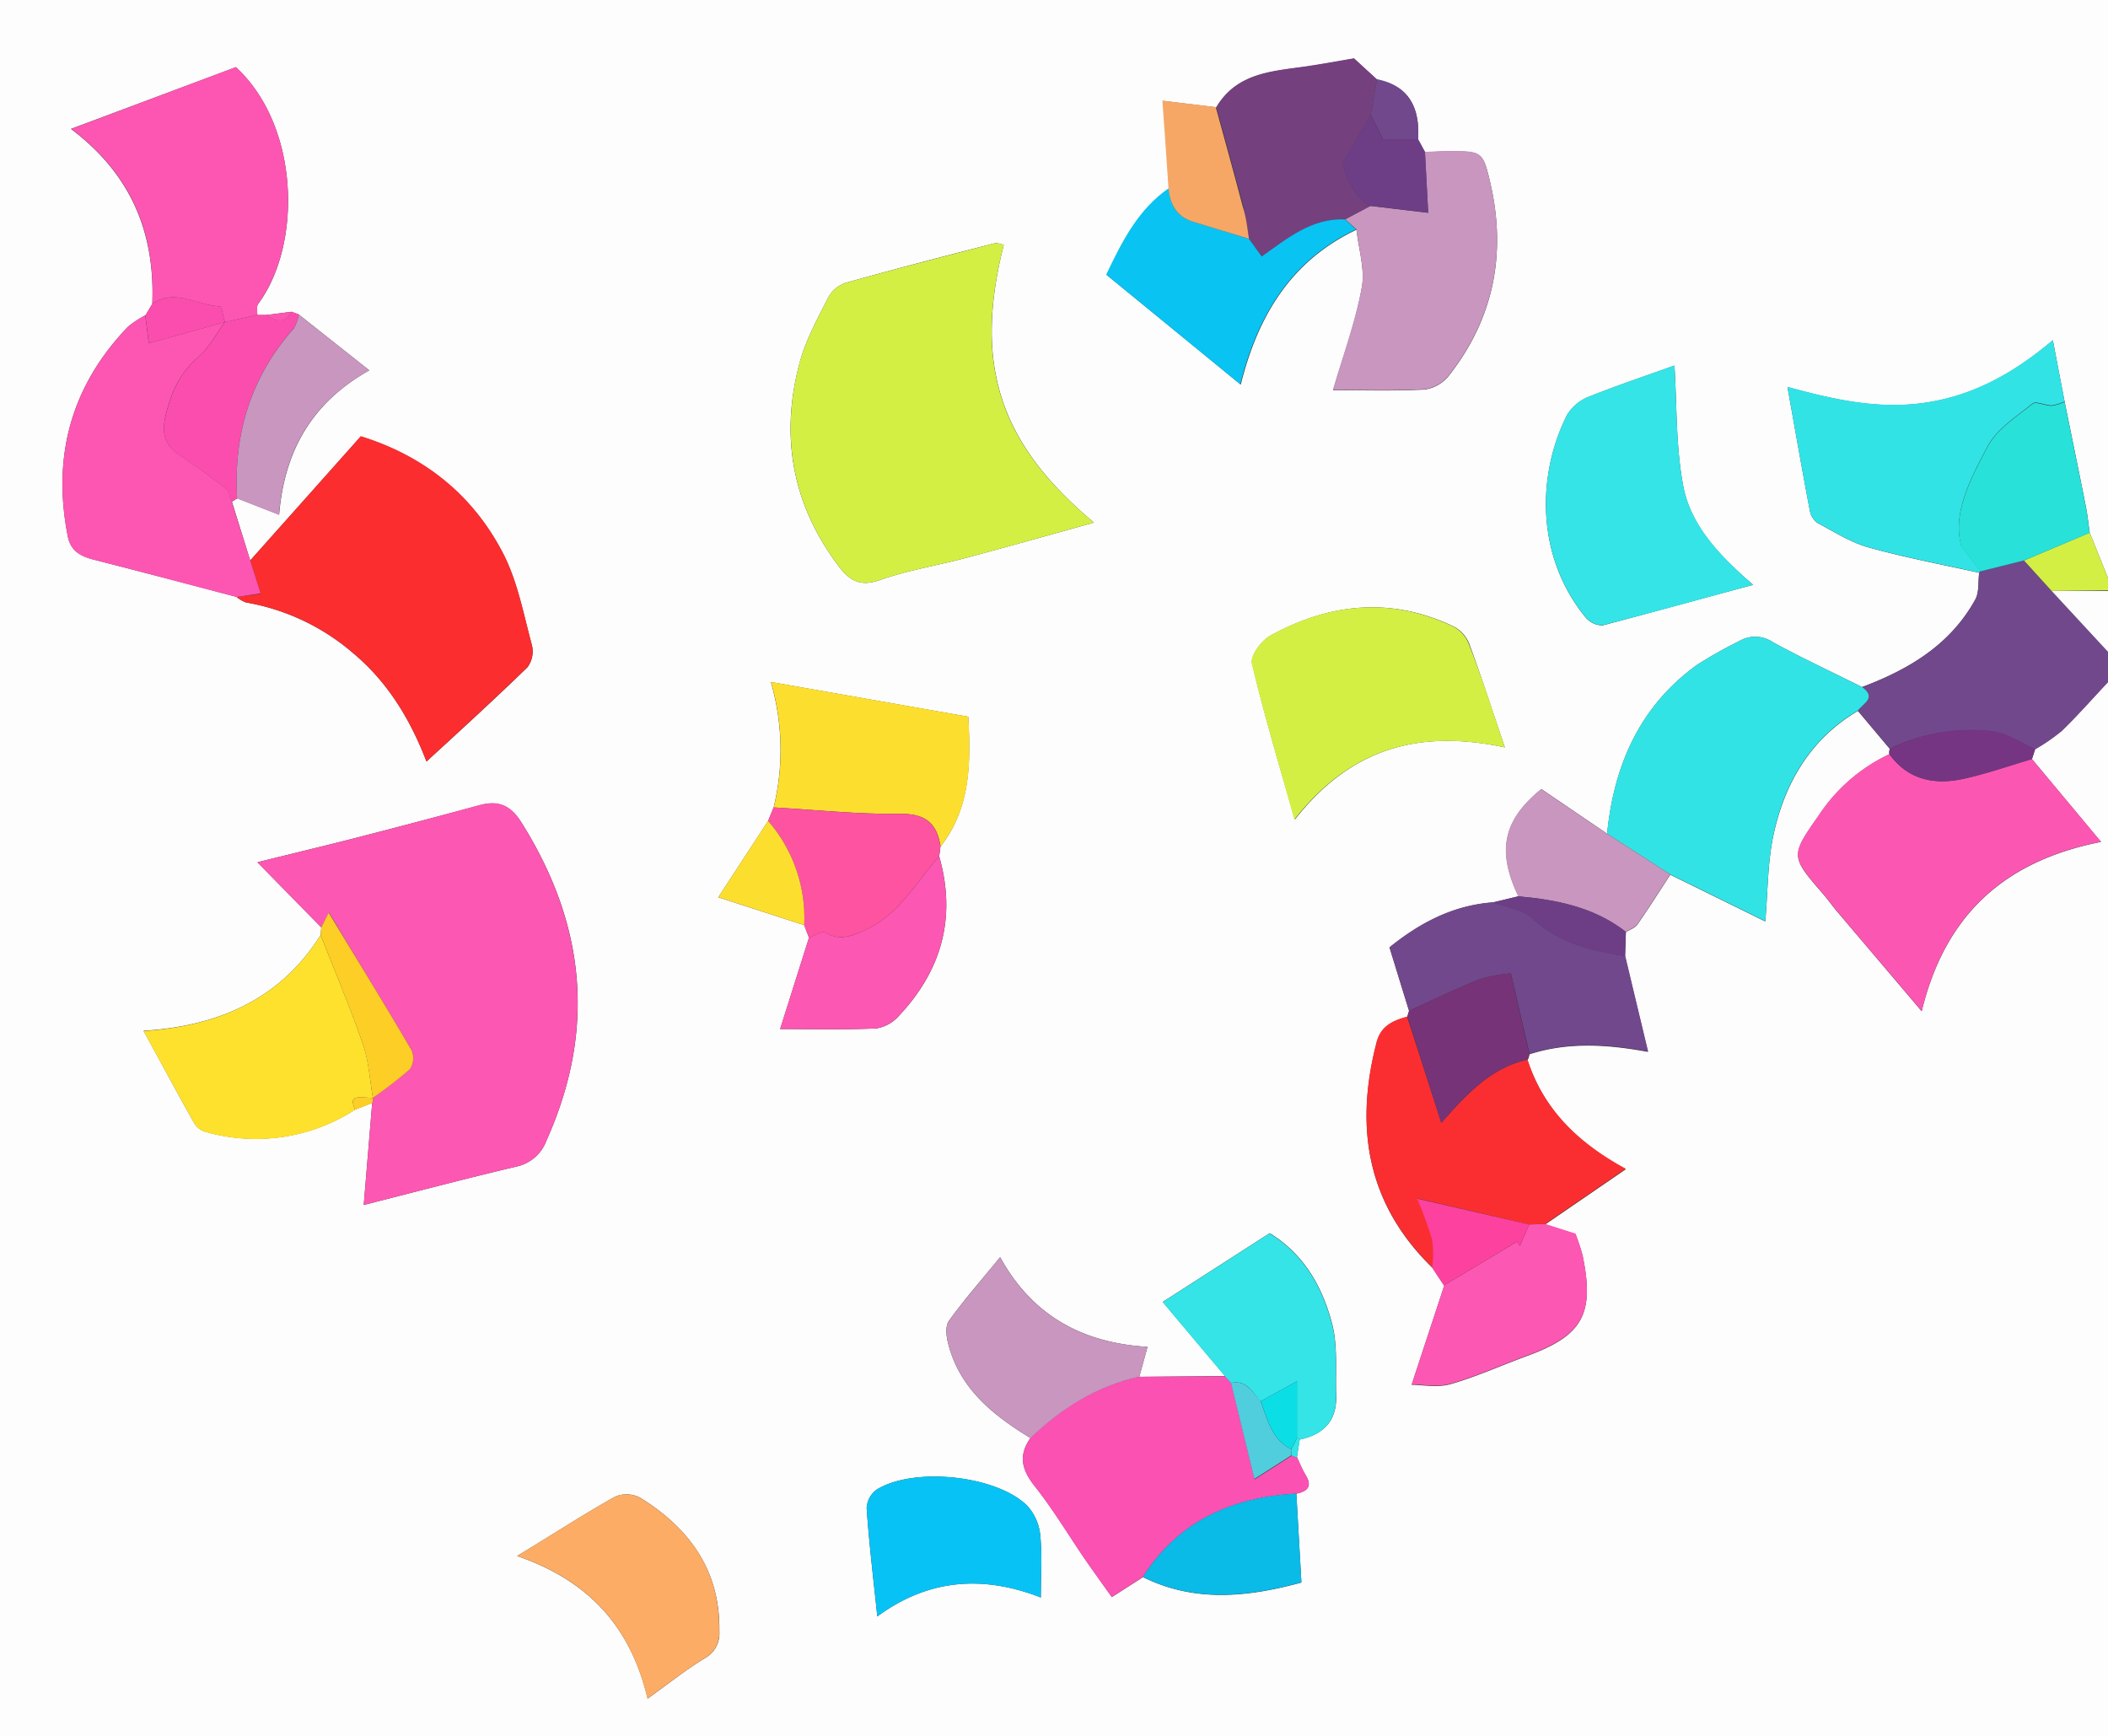 <svg id="confetti-346-285_Image" data-name="confetti-346-285 Image" xmlns="http://www.w3.org/2000/svg" viewBox="0 0 346 285"><rect x="0" y="0" width="346" height="285" fill="#333333" stroke="none"/><defs><style>.cls-1{fill:#fefdfd;}.cls-2{fill:#71488c;}.cls-3{fill:#d4ef44;}.cls-4{fill:#fc57b2;}.cls-5{fill:#fb2d2f;}.cls-6{fill:#32e3e6;}.cls-7{fill:#fb57b2;}.cls-8{fill:#fa51b2;}.cls-9{fill:#fc56b2;}.cls-10{fill:#34e4e7;}.cls-11{fill:#fa2e30;}.cls-12{fill:#c896bf;}.cls-13{fill:#fde12d;}.cls-14{fill:#fcdf2e;}.cls-15{fill:#74407e;}.cls-16{fill:#fcac65;}.cls-17{fill:#09c3f3;}.cls-18{fill:#07c3f5;}.cls-19{fill:#fd53a0;}.cls-20{fill:#28e1d8;}.cls-21{fill:#0abae7;}.cls-22{fill:#fb4dad;}.cls-23{fill:#763377;}.cls-24{fill:#f6a766;}.cls-25{fill:#fcce26;}.cls-26{fill:#6d3e85;}.cls-27{fill:#753583;}.cls-28{fill:#fc429e;}.cls-29{fill:#51cede;}.cls-30{fill:#0bdfe5;}</style></defs><path class="cls-1" d="M346,111.92V285H0V0H346V94.9l-3-7.46c-.21-1.46-.36-2.94-.65-4.38-1.13-5.72-2.31-11.42-3.47-17.13-.62-3.22-1.24-6.44-1.93-10.07-6.31,5.32-12.81,9-20.64,10.21s-15-.38-22.92-2.54c1.31,7.32,2.44,13.82,3.67,20.29a3.12,3.12,0,0,0,1.23,2c2.75,1.48,5.47,3.22,8.44,4.05,6,1.67,12.07,2.81,18.13,4.16-.19,1.47,0,3.15-.62,4.35-4.1,7.46-10.92,11.51-18.6,14.4-4.89-2.43-9.85-4.75-14.65-7.36a5.15,5.15,0,0,0-5.54-.17,74.15,74.15,0,0,0-6.92,3.9c-9.4,6.81-13.62,16.45-14.74,27.7L253,129.53c-6.22,5.06-7.36,10.06-3.76,17.6l-4.17,1c-6.45.48-11.87,3.27-17,7.39,1.1,3.57,2.15,7,3.21,10.42l-.32,1c-2.29.64-4.29,1.47-5,4.18-3.65,14-1.57,26.56,9.16,37,.64,1,1.28,1.95,1.93,2.92-1.73,5.27-3.47,10.54-5.35,16.28,1.75,0,4.21.51,6.36-.1,4.28-1.22,8.38-3.09,12.58-4.63,9.14-3.35,11.11-6.86,9.12-16.47a32.84,32.84,0,0,0-1.17-3.55l-4.95-1.58,13.22-9.06c-7.73-4.2-13.49-9.7-16.13-17.91a2.46,2.46,0,0,0,.3-.95c6.22-2,12.56-1.68,19.46-.4-1.36-5.7-2.56-10.68-3.75-15.66l.13-4c.64-.4,1.48-.66,1.88-1.23,1.87-2.68,3.62-5.45,5.41-8.19l15.59,7.67c.43-4.87.36-9.71,1.37-14.31,1.86-8.49,6.07-15.66,13.83-20.25l5.25,6.25a1.87,1.87,0,0,0-.09.88,28.32,28.32,0,0,0-11.55,10c-4.7,6.72-4.7,6.71.74,13,.76.88,1.43,1.84,2.18,2.73L315.42,166c3.83-15.74,13.48-24.65,29.44-27.8L333.52,124.6l.54-1.65a31.16,31.16,0,0,0,4.35-3C341.05,117.37,343.48,114.6,346,111.92Zm-113.24-89c.31-5.07-1.35-8.78-6.81-9.86l-3.68-3.44c-2.57.44-5,.89-7.47,1.26-5.67.85-11.66.95-15.12,6.74l-8.76-1.06c.33,4.93.64,9.65,1,14.38-4.93,3.42-7.56,8.47-10.27,14.19l22,18c2.9-11.6,8.46-20.42,19-25.42.34,3.18,1.43,6.5.87,9.51-1,5.61-3,11-4.72,16.83,4.87,0,10,.16,15.1-.11a6.2,6.2,0,0,0,3.95-2.31c7.38-9.42,9.44-20.1,6.75-31.66-1.2-5.15-1.4-5.12-6.71-5.13-1.32,0-2.65.09-4,.14ZM47.84,51.18l-4.2.54-1.41,0c0-.62-.16-1.42.15-1.84,7.25-9.76,6.82-29.2-3.66-38.85L11.64,21.16C21.6,28.67,25.44,38.3,25,49.87l-1.09,1.87A15.8,15.8,0,0,0,21,53.64C11.7,63.34,8.54,74.83,11.12,88c.5,2.52,2.2,3.35,4.46,3.91,7.77,2,15.51,4,23.25,6.07a5.16,5.16,0,0,0,1.56.92,36.42,36.42,0,0,1,17.73,8.45c5.93,5,9.48,11.39,11.88,17.66,5.46-5,11.11-10.16,16.58-15.47a4.35,4.35,0,0,0,.73-3.6c-1.38-5.09-2.35-10.46-4.74-15.08-5-9.65-13-16-23.35-19.21L41.07,92l-3-9.64.88-.56,6.87,2.69C46.66,74.29,51,66.19,60.62,60.79L49.05,51.63ZM132,151.86l.79,2.06c-1.63,5.14-3.25,10.28-4.74,15,5,0,10.39.13,15.81-.1a6.34,6.34,0,0,0,3.73-2.11c7-7.47,9.41-16.16,6.57-26.13l.2-1.6c4.86-6.22,5-13.41,4.56-21.33l-32.4-5.7a40,40,0,0,1,.46,20.6l-.9,2.2-8.18,12.54Zm81.32,84.44c3.93-.81,6.14-3.08,6-7.25-.14-4,.3-8.09-.69-11.84-1.57-5.94-4.55-11.3-10.22-14.79l-17.56,11.29c3.54,4.22,6.89,8.2,10.24,12.17L187,226l1.35-4.91c-10.57-.66-18.83-5-24.19-14.73-3.12,3.82-5.92,7-8.41,10.46-.6.83-.44,2.47-.15,3.61,1.85,7.49,7.37,11.86,13.54,15.63-2,2.82-1.45,5.17.68,7.86,3.06,3.85,5.6,8.12,8.39,12.19,1.45,2.1,2.95,4.16,4.29,6.05l5.11-3.27c8.5,4.19,17.12,3.3,26,.89-.29-5.07-.56-9.83-.83-14.59,1.74-.38,2.68-1.12,1.55-3-.57-.94-1-2-1.46-3ZM52.63,153.49C46,164,35.93,168.43,23.56,169.2c3,5.45,5.56,10.27,8.23,15a3.24,3.24,0,0,0,1.7,1.51,30,30,0,0,0,24.79-3.57l2.81-1.11L59.7,197.8c8.35-2.12,16.67-4.32,25-6.29a6.75,6.75,0,0,0,5-4.3C97.88,169,96.1,151.71,85.58,135c-1.85-2.94-3.9-3.65-7-2.78C72,134,65.42,135.73,58.83,137.43c-5.24,1.35-10.5,2.6-16.58,4.11l10.48,10.69ZM164.76,40.17c-.77-.15-1.12-.33-1.4-.26C155.2,42,147,44.13,138.9,46.4A5.16,5.16,0,0,0,136,48.73c-1.78,3.53-3.77,7.08-4.76,10.86C128,71.67,130.06,82.91,137.7,93c1.77,2.34,3.53,3.35,6.74,2.21,4.5-1.6,9.3-2.35,13.94-3.59,7-1.86,14-3.84,21.19-5.84C164,72.78,159.79,59.8,164.76,40.17ZM247,122.68c-2.11-6.2-3.88-11.69-5.88-17.1a5.41,5.41,0,0,0-2.49-2.72c-10.27-4.92-20.37-3.86-30.1,1.48-1.48.82-3.34,3.33-3,4.59,1.93,8.3,4.41,16.48,7,25.61C221.66,122.87,232.8,119.65,247,122.68ZM287.76,96c-5.71-4.9-10.29-9.8-11.5-16.31s-1-13-1.42-19.68c-4.29,1.55-9.16,3.17-13.92,5.07a7.35,7.35,0,0,0-3.69,3c-4.93,9.75-5.23,23.14,3,33.24a3.62,3.62,0,0,0,2.82,1.34C271,100.57,279,98.35,287.76,96ZM84.87,255.42c11.64,4,18.61,11.5,21.43,23.41,3.49-2.5,6.31-4.75,9.36-6.62a4.61,4.61,0,0,0,2.41-4.44c.17-10-4.92-16.91-13-21.92a4.81,4.81,0,0,0-4.09-.18C95.66,248.65,90.54,252,84.87,255.42ZM144,265.34c8.75-6.42,17.77-6.64,26.84-3.11,0-3.71.23-7-.1-10.27a8.42,8.42,0,0,0-2.11-4.77c-5-5-18.59-6.45-24.71-2.69a4,4,0,0,0-1.67,3.07C142.64,253.31,143.33,259,144,265.34Z"/><path class="cls-2" d="M310.19,122.9l-5.25-6.25c.85-1.18,3.15-2.1.69-3.87,7.68-2.89,14.5-6.94,18.6-14.4.66-1.2.43-2.88.62-4.35l.22-.24L332.21,92l4.54,5,9.25,10v5c-2.52,2.68-4.95,5.45-7.59,8a31.16,31.16,0,0,1-4.35,3c-2.34-1-4.6-2.62-7-2.91A30.12,30.12,0,0,0,310.19,122.9Z"/><path class="cls-3" d="M336.75,97l-4.54-5L343,87.44l3,7.46v2Z"/><path class="cls-1" d="M336.75,97l9.25,0v10Z"/><path class="cls-4" d="M52.73,152.23,42.25,141.54c6.08-1.51,11.34-2.76,16.58-4.11,6.59-1.7,13.17-3.43,19.73-5.24,3.12-.87,5.17-.16,7,2.78,10.52,16.74,12.3,34.06,4.14,52.24a6.75,6.75,0,0,1-5,4.3c-8.38,2-16.7,4.17-25,6.29.48-5.67.93-11.2,1.39-16.73a1.23,1.23,0,0,0,.11-.82l-.26-.06.27,0a65.09,65.09,0,0,0,6.09-4.72,3.31,3.31,0,0,0,.26-3.1C63.2,165,58.68,157.62,54,149.83Z"/><path class="cls-3" d="M164.76,40.17c-5,19.63-.8,32.61,14.81,45.61-7.23,2-14.2,4-21.19,5.84-4.64,1.24-9.44,2-13.94,3.59-3.21,1.14-5,.13-6.74-2.21-7.64-10.09-9.66-21.33-6.47-33.41,1-3.78,3-7.33,4.76-10.86a5.16,5.16,0,0,1,2.91-2.33c8.12-2.27,16.3-4.36,24.46-6.49C163.64,39.84,164,40,164.76,40.17Z"/><path class="cls-5" d="M41.07,92l18.15-20.4c10.32,3.2,18.37,9.56,23.35,19.21,2.39,4.62,3.36,10,4.74,15.08a4.35,4.35,0,0,1-.73,3.6C81.11,114.83,75.46,119.94,70,125c-2.4-6.27-6-12.71-11.88-17.66a36.42,36.42,0,0,0-17.73-8.45A5.16,5.16,0,0,1,38.83,98l3.94-.52Z"/><path class="cls-6" d="M305.63,112.78c2.46,1.77.16,2.69-.69,3.87-7.76,4.59-12,11.76-13.83,20.25-1,4.6-.94,9.44-1.37,14.31l-15.59-7.67-10.37-6.69c1.12-11.25,5.34-20.89,14.74-27.7a74.15,74.15,0,0,1,6.92-3.9,5.15,5.15,0,0,1,5.54.17C295.78,108,300.74,110.35,305.63,112.78Z"/><path class="cls-7" d="M333.52,124.6l11.34,13.57c-16,3.15-25.61,12.06-29.44,27.8l-13.95-16.46c-.75-.89-1.42-1.85-2.18-2.73-5.44-6.31-5.44-6.3-.74-13a28.32,28.32,0,0,1,11.55-10c3.08,4.26,7.42,5.1,12.16,4.07C326.07,127,329.77,125.71,333.52,124.6Z"/><path class="cls-8" d="M212.87,239.19c.48,1,.89,2,1.46,3,1.13,1.89.19,2.63-1.55,3-10.55.61-19.33,4.47-25.2,13.7l-5.11,3.27c-1.34-1.89-2.84-3.95-4.29-6.05-2.79-4.07-5.33-8.34-8.39-12.19-2.13-2.69-2.64-5-.68-7.86C174.2,231.15,180,227.5,187,226l14.1-.09,1,1.09,3.83,15.84,6.08-3.89A1.82,1.82,0,0,0,212.87,239.19Z"/><path class="cls-9" d="M25,49.87c.49-11.57-3.35-21.2-13.31-28.71L38.72,11c10.48,9.65,10.91,29.09,3.66,38.85-.31.42-.11,1.22-.15,1.84l-5.32,1.18h0c-.28-.9-.52-2.57-.83-2.58C32.38,50.14,28.74,47.3,25,49.87Z"/><path class="cls-3" d="M247,122.68c-14.24-3-25.38.19-34.55,11.86-2.55-9.13-5-17.31-7-25.61-.3-1.26,1.56-3.77,3-4.59,9.73-5.34,19.83-6.4,30.1-1.48a5.41,5.41,0,0,1,2.49,2.72C243.16,111,244.93,116.48,247,122.68Z"/><path class="cls-10" d="M287.76,96c-8.79,2.39-16.73,4.61-24.71,6.63a3.62,3.62,0,0,1-2.82-1.34c-8.23-10.1-7.93-23.49-3-33.24a7.35,7.35,0,0,1,3.69-3c4.76-1.9,9.63-3.52,13.92-5.07.42,6.68.23,13.31,1.42,19.68S282.05,91.06,287.76,96Z"/><path class="cls-9" d="M41.07,92l1.7,5.41L38.83,98c-7.74-2-15.48-4.12-23.25-6.07-2.26-.56-4-1.39-4.46-3.91C8.54,74.83,11.7,63.34,21,53.64a15.8,15.8,0,0,1,2.84-1.9l.58,4.61,12.47-3.47h0c-1.45,2-2.61,4.22-4.4,5.77-3.08,2.67-4.5,6-5.37,9.81C26.57,71,27,73,29.25,74.55c2.67,1.81,5.3,3.68,7.84,5.67.55.42.65,1.43.95,2.17Z"/><path class="cls-11" d="M235.11,208.05c-10.73-10.43-12.81-23-9.16-37,.71-2.71,2.71-3.54,5-4.18l5.63,17.45c4.24-4.83,8.19-9.05,14.14-10.38,2.64,8.21,8.4,13.71,16.13,17.91l-13.22,9.06L251,201l-18.35-4.28a59.43,59.43,0,0,1,2.49,6.8A19.07,19.07,0,0,1,235.11,208.05Z"/><path class="cls-6" d="M324.85,94c-6.06-1.35-12.17-2.49-18.13-4.16-3-.83-5.69-2.57-8.44-4.05a3.12,3.12,0,0,1-1.23-2c-1.23-6.47-2.36-13-3.67-20.29,7.91,2.16,15.24,3.74,22.92,2.54s14.33-4.89,20.64-10.21c.69,3.63,1.31,6.85,1.93,10.07a7.8,7.8,0,0,1-2.12.64c-1.07,0-2.55-.77-3.13-.31-2.65,2.14-5.86,4.16-7.37,7-2.88,5.43-5.89,11.15-4.29,16.49l3.11,4Z"/><path class="cls-12" d="M233.88,24.93c1.32-.05,2.65-.15,4-.14,5.31,0,5.51,0,6.71,5.13,2.69,11.56.63,22.24-6.75,31.66a6.2,6.2,0,0,1-3.95,2.31c-5.1.27-10.23.11-15.1.11,1.68-5.79,3.68-11.22,4.72-16.83.56-3-.53-6.33-.87-9.51L220.79,36l4.15-2.2,9.48,1.14C234.21,31.17,234.05,28.05,233.88,24.93Z"/><path class="cls-13" d="M58.28,182.18a30,30,0,0,1-24.79,3.57,3.24,3.24,0,0,1-1.7-1.51c-2.67-4.77-5.26-9.59-8.23-15C35.93,168.43,46,164,52.63,153.49c2.33,5.95,4.84,11.83,6.92,17.87,1,2.81,1.13,5.89,1.66,8.85l-.27,0,.26.06C57.84,179.91,57.48,180.15,58.28,182.18Z"/><path class="cls-2" d="M231.27,165.92c-1.06-3.42-2.11-6.85-3.21-10.42,5.09-4.12,10.51-6.91,17-7.39,2.19.84,4.89,1.15,6.47,2.64,4.37,4.11,9.7,5.29,15.24,6.19,1.19,5,2.39,10,3.75,15.66-6.9-1.28-13.24-1.58-19.46.4L248,159.78a25.3,25.3,0,0,0-5.11.95C238.93,162.31,235.12,164.17,231.27,165.92Z"/><path class="cls-14" d="M127,132.54a40,40,0,0,0-.46-20.6l32.4,5.7c.48,7.92.3,15.11-4.56,21.33-.58-3.83-2.47-5.43-6.66-5.38C140.79,133.67,133.88,132.93,127,132.54Z"/><path class="cls-15" d="M224.94,33.8,220.79,36c-5.46-.21-9.41,3.15-13.65,6.1L205,39.2c-.31-1.78-.48-3.6-.94-5.34-1.42-5.44-2.94-10.86-4.42-16.29,3.46-5.79,9.45-5.89,15.12-6.74,2.45-.37,4.9-.82,7.47-1.26L226,13l-1,5.84c-1.3,2.26-2.61,4.51-4.54,7.85A10,10,0,0,0,224.94,33.8Z"/><path class="cls-16" d="M84.87,255.42c5.67-3.47,10.79-6.77,16.08-9.75a4.81,4.81,0,0,1,4.09.18c8.11,5,13.2,11.89,13,21.92a4.61,4.61,0,0,1-2.41,4.44c-3,1.87-5.87,4.12-9.36,6.62C103.48,266.92,96.51,259.38,84.87,255.42Z"/><path class="cls-17" d="M205,39.2l2.1,2.9c4.24-3,8.19-6.31,13.65-6.1l1.82,1.66c-10.51,5-16.07,13.82-19,25.42l-22-18c2.71-5.72,5.34-10.77,10.27-14.19.19,2.64,1.26,4.66,4,5.5C198.89,37.34,202,38.26,205,39.2Z"/><path class="cls-10" d="M202.06,227l-1-1.09c-3.35-4-6.7-7.95-10.24-12.17l17.56-11.29c5.67,3.49,8.65,8.85,10.22,14.79,1,3.75.55,7.88.69,11.84.15,4.17-2.06,6.44-6,7.25l-.42-.35v-9.23l-6,3.29C205.58,228.53,204.63,226.46,202.06,227Z"/><path class="cls-18" d="M144,265.34c-.65-6.31-1.34-12-1.75-17.77a4,4,0,0,1,1.67-3.07c6.12-3.76,19.7-2.32,24.71,2.69a8.42,8.42,0,0,1,2.11,4.77c.33,3.25.1,6.56.1,10.27C161.75,258.7,152.73,258.92,144,265.34Z"/><path class="cls-4" d="M251,201l2.65-.08,4.95,1.58a32.84,32.84,0,0,1,1.17,3.55c2,9.61,0,13.12-9.12,16.47-4.2,1.54-8.3,3.41-12.58,4.63-2.15.61-4.61.1-6.36.1,1.88-5.74,3.62-11,5.35-16.28L249,203.82l.46.7Z"/><path class="cls-12" d="M187,226c-7,1.53-12.77,5.18-17.86,10.06-6.17-3.77-11.69-8.14-13.54-15.63-.29-1.14-.45-2.78.15-3.61,2.49-3.43,5.29-6.64,8.41-10.46,5.36,9.77,13.62,14.07,24.19,14.73Z"/><path class="cls-4" d="M154.15,140.57c2.84,10,.43,18.66-6.57,26.13a6.34,6.34,0,0,1-3.73,2.11c-5.42.23-10.86.1-15.81.1,1.49-4.71,3.11-9.85,4.74-15,.91-.31,2.13-1.14,2.69-.82,2.33,1.31,4.1.67,6.41-.37C147.6,150.17,150.31,144.85,154.15,140.57Z"/><path class="cls-19" d="M154.15,140.57c-3.84,4.28-6.55,9.6-12.27,12.16-2.31,1-4.08,1.68-6.41.37-.56-.32-1.78.51-2.69.82l-.79-2.06a24.35,24.35,0,0,0-5.92-17.12l.9-2.2c6.91.39,13.82,1.13,20.72,1.05,4.19-.05,6.08,1.55,6.66,5.38Z"/><path class="cls-20" d="M325.07,93.79l-3.11-4c-1.6-5.34,1.41-11.06,4.29-16.49,1.51-2.86,4.72-4.88,7.37-7,.58-.46,2.06.33,3.13.31a7.8,7.8,0,0,0,2.12-.64c1.16,5.71,2.34,11.41,3.47,17.13.29,1.44.44,2.92.65,4.38L332.21,92Z"/><path class="cls-12" d="M263.78,136.85l10.37,6.69c-1.79,2.74-3.54,5.51-5.41,8.19-.4.57-1.24.83-1.88,1.23-5.2-4.05-11.33-5.26-17.67-5.83-3.6-7.54-2.46-12.54,3.76-17.6Z"/><path class="cls-21" d="M187.58,258.86c5.87-9.23,14.65-13.09,25.2-13.7.27,4.76.54,9.52.83,14.59C204.7,262.16,196.08,263.05,187.58,258.86Z"/><path class="cls-22" d="M38,82.39c-.3-.74-.4-1.75-.95-2.17-2.54-2-5.17-3.86-7.84-5.67C27,73,26.57,71,27.14,68.45c.87-3.79,2.29-7.14,5.37-9.81,1.79-1.55,3-3.82,4.4-5.77l5.32-1.18,1.41,0c1.54.87,3.06,1.69,4.2-.54l1.21.45a6.86,6.86,0,0,1-.83,2.28c-7.09,8-9.91,17.38-9.3,27.92Z"/><path class="cls-12" d="M38.92,81.83c-.61-10.54,2.21-19.93,9.3-27.92a6.86,6.86,0,0,0,.83-2.28l11.57,9.16c-9.66,5.4-14,13.5-14.83,23.73Z"/><path class="cls-23" d="M231.27,165.92c3.85-1.75,7.66-3.61,11.59-5.19a25.3,25.3,0,0,1,5.11-.95L251,173a2.46,2.46,0,0,1-.3.95c-5.95,1.33-9.9,5.55-14.14,10.38L231,166.88Z"/><path class="cls-24" d="M205,39.2c-3.07-.94-6.15-1.86-9.21-2.81-2.69-.84-3.76-2.86-4-5.5-.32-4.73-.63-9.45-1-14.38l8.76,1.06c1.48,5.43,3,10.85,4.42,16.29C204.56,35.6,204.73,37.42,205,39.2Z"/><path class="cls-25" d="M61.21,180.21c-.53-3-.69-6-1.66-8.85-2.08-6-4.59-11.92-6.92-17.87l.1-1.26,1.22-2.4c4.73,7.79,9.25,15.13,13.61,22.56a3.31,3.31,0,0,1-.26,3.1A65.09,65.09,0,0,1,61.21,180.21Z"/><path class="cls-26" d="M224.94,33.8a10,10,0,0,1-4.52-7.1c1.93-3.34,3.24-5.59,4.54-7.85l2,4h5.81l1.12,2.06c.17,3.12.33,6.24.54,10Z"/><path class="cls-27" d="M333.52,124.6c-3.75,1.11-7.45,2.43-11.26,3.25-4.74,1-9.08.19-12.16-4.07a1.87,1.87,0,0,1,.09-.88A30.12,30.12,0,0,1,327.05,120c2.41.29,4.67,1.9,7,2.91Z"/><path class="cls-28" d="M251,201l-1.56,3.52-.46-.7L237,211l-1.93-2.92a19.07,19.07,0,0,0,0-4.53,59.43,59.43,0,0,0-2.49-6.8Z"/><path class="cls-14" d="M126.07,134.74A24.35,24.35,0,0,1,132,151.86l-14.1-4.58Z"/><path class="cls-26" d="M249.19,147.13c6.34.57,12.47,1.78,17.67,5.83l-.13,4c-5.54-.9-10.87-2.08-15.24-6.19-1.58-1.49-4.28-1.8-6.47-2.64Z"/><path class="cls-22" d="M36.91,52.88,24.44,56.35l-.58-4.61L25,49.87c3.79-2.57,7.43.27,11.13.43C36.39,50.31,36.63,52,36.91,52.88Z"/><path class="cls-2" d="M232.76,22.87H227l-2-4L226,13C231.41,14.09,233.07,17.8,232.76,22.87Z"/><path class="cls-25" d="M58.28,182.18c-.8-2-.44-2.27,2.92-1.93a1.23,1.23,0,0,1-.11.82Z"/><path class="cls-9" d="M47.84,51.18c-1.14,2.23-2.66,1.41-4.2.54Z"/><path class="cls-10" d="M212.87,239.19a1.82,1.82,0,0,1-.9-.27l-.05-1,1-1.93.42.35Z"/><path class="cls-29" d="M211.92,237.88l.05,1-6.08,3.89L202.06,227c2.57-.51,3.52,1.56,4.84,3C208.07,233,208.69,236.25,211.92,237.88Z"/><path class="cls-30" d="M211.92,237.88c-3.23-1.63-3.85-4.92-5-7.87l6-3.29V236Z"/></svg>